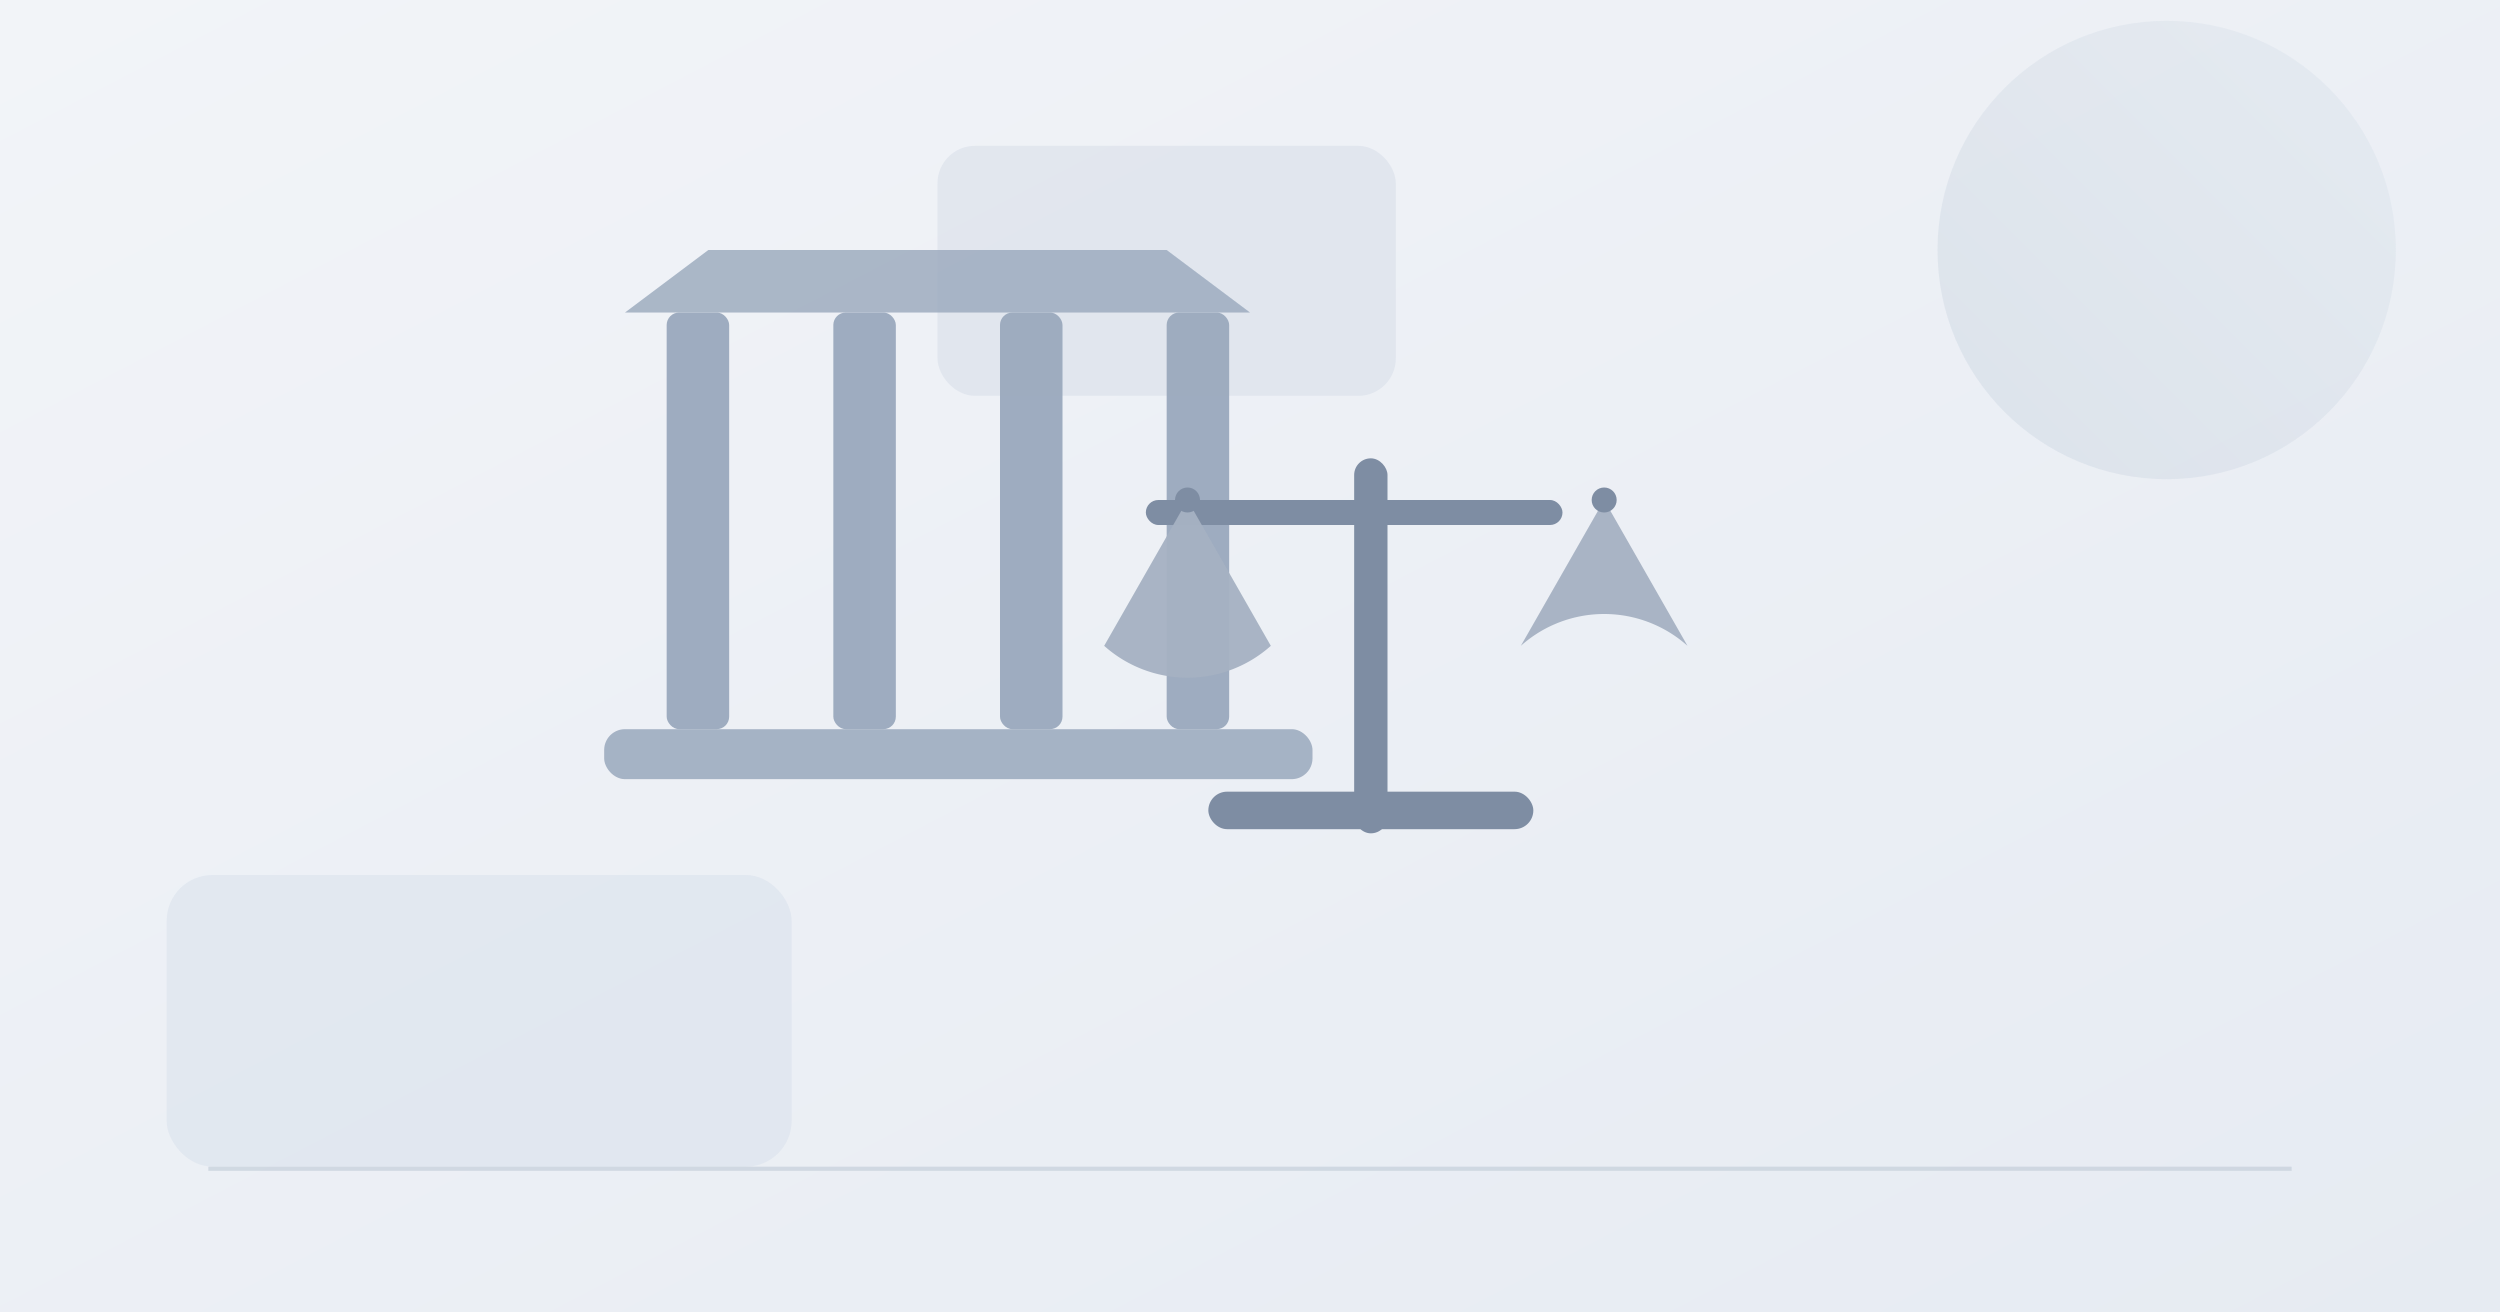 <svg xmlns="http://www.w3.org/2000/svg" width="1200" height="630" viewBox="0 0 1200 630">
  <rect x="0" y="0" width="1200" height="630" fill="#333333" stroke="none"/>
  <defs>
    <linearGradient id="g1" x1="0" y1="0" x2="1" y2="1">
      <stop offset="0" stop-color="#f2f4f8"/>
      <stop offset="1" stop-color="#e6ebf2"/>
    </linearGradient>
    <linearGradient id="g2" x1="0" y1="1" x2="1" y2="0">
      <stop offset="0" stop-color="#cfd8e3"/>
      <stop offset="1" stop-color="#dfe6ee"/>
    </linearGradient>
  </defs>
  <rect x="0" y="0" width="1200" height="630" fill="url(#g1)"/>
  <!-- geometric accents -->
  <circle cx="1040" cy="120" r="110" fill="url(#g2)" opacity="0.55"/>
  <rect x="80" y="420" width="300" height="140" rx="22" fill="#dde4ee" opacity="0.7"/>
  <rect x="450" y="70" width="220" height="120" rx="18" fill="#d8e0ea" opacity="0.6"/>
  <!-- courthouse columns -->
  <g transform="translate(300,150)" opacity="0.95" fill="#9aa9bd">
    <polygon points="300,0 0,0 40,-30 260,-30" opacity="0.85"/>
    <rect x="20" y="0" width="30" height="200" rx="6"/>
    <rect x="100" y="0" width="30" height="200" rx="6"/>
    <rect x="180" y="0" width="30" height="200" rx="6"/>
    <rect x="260" y="0" width="30" height="200" rx="6"/>
    <rect x="-10" y="200" width="340" height="24" rx="10" opacity="0.9"/>
  </g>
  <!-- scale of justice -->
  <g transform="translate(650,220)" fill="#7e8da3">
    <rect x="0" y="0" width="16" height="180" rx="8"/>
    <rect x="-70" y="160" width="156" height="18" rx="9"/>
    <rect x="-100" y="20" width="200" height="12" rx="6"/>
    <!-- left pan -->
    <path d="M-80,20 L-120,90 A60,60 0 0 0 -40,90 Z" fill="#a6b2c3" opacity="0.95"/>
    <circle cx="-80" cy="20" r="6" fill="#7e8da3"/>
    <!-- right pan -->
    <path d="M120,20 L80,90 A60,60 0 0 1 160,90 Z" fill="#a6b2c3" opacity="0.95"/>
    <circle cx="120" cy="20" r="6" fill="#7e8da3"/>
  </g>
  <!-- subtle divider line -->
  <rect x="100" y="560" width="1000" height="2" fill="#c5cfdb" opacity="0.7"/>
  <!-- Note: no text rendered; purely graphical -->
</svg>